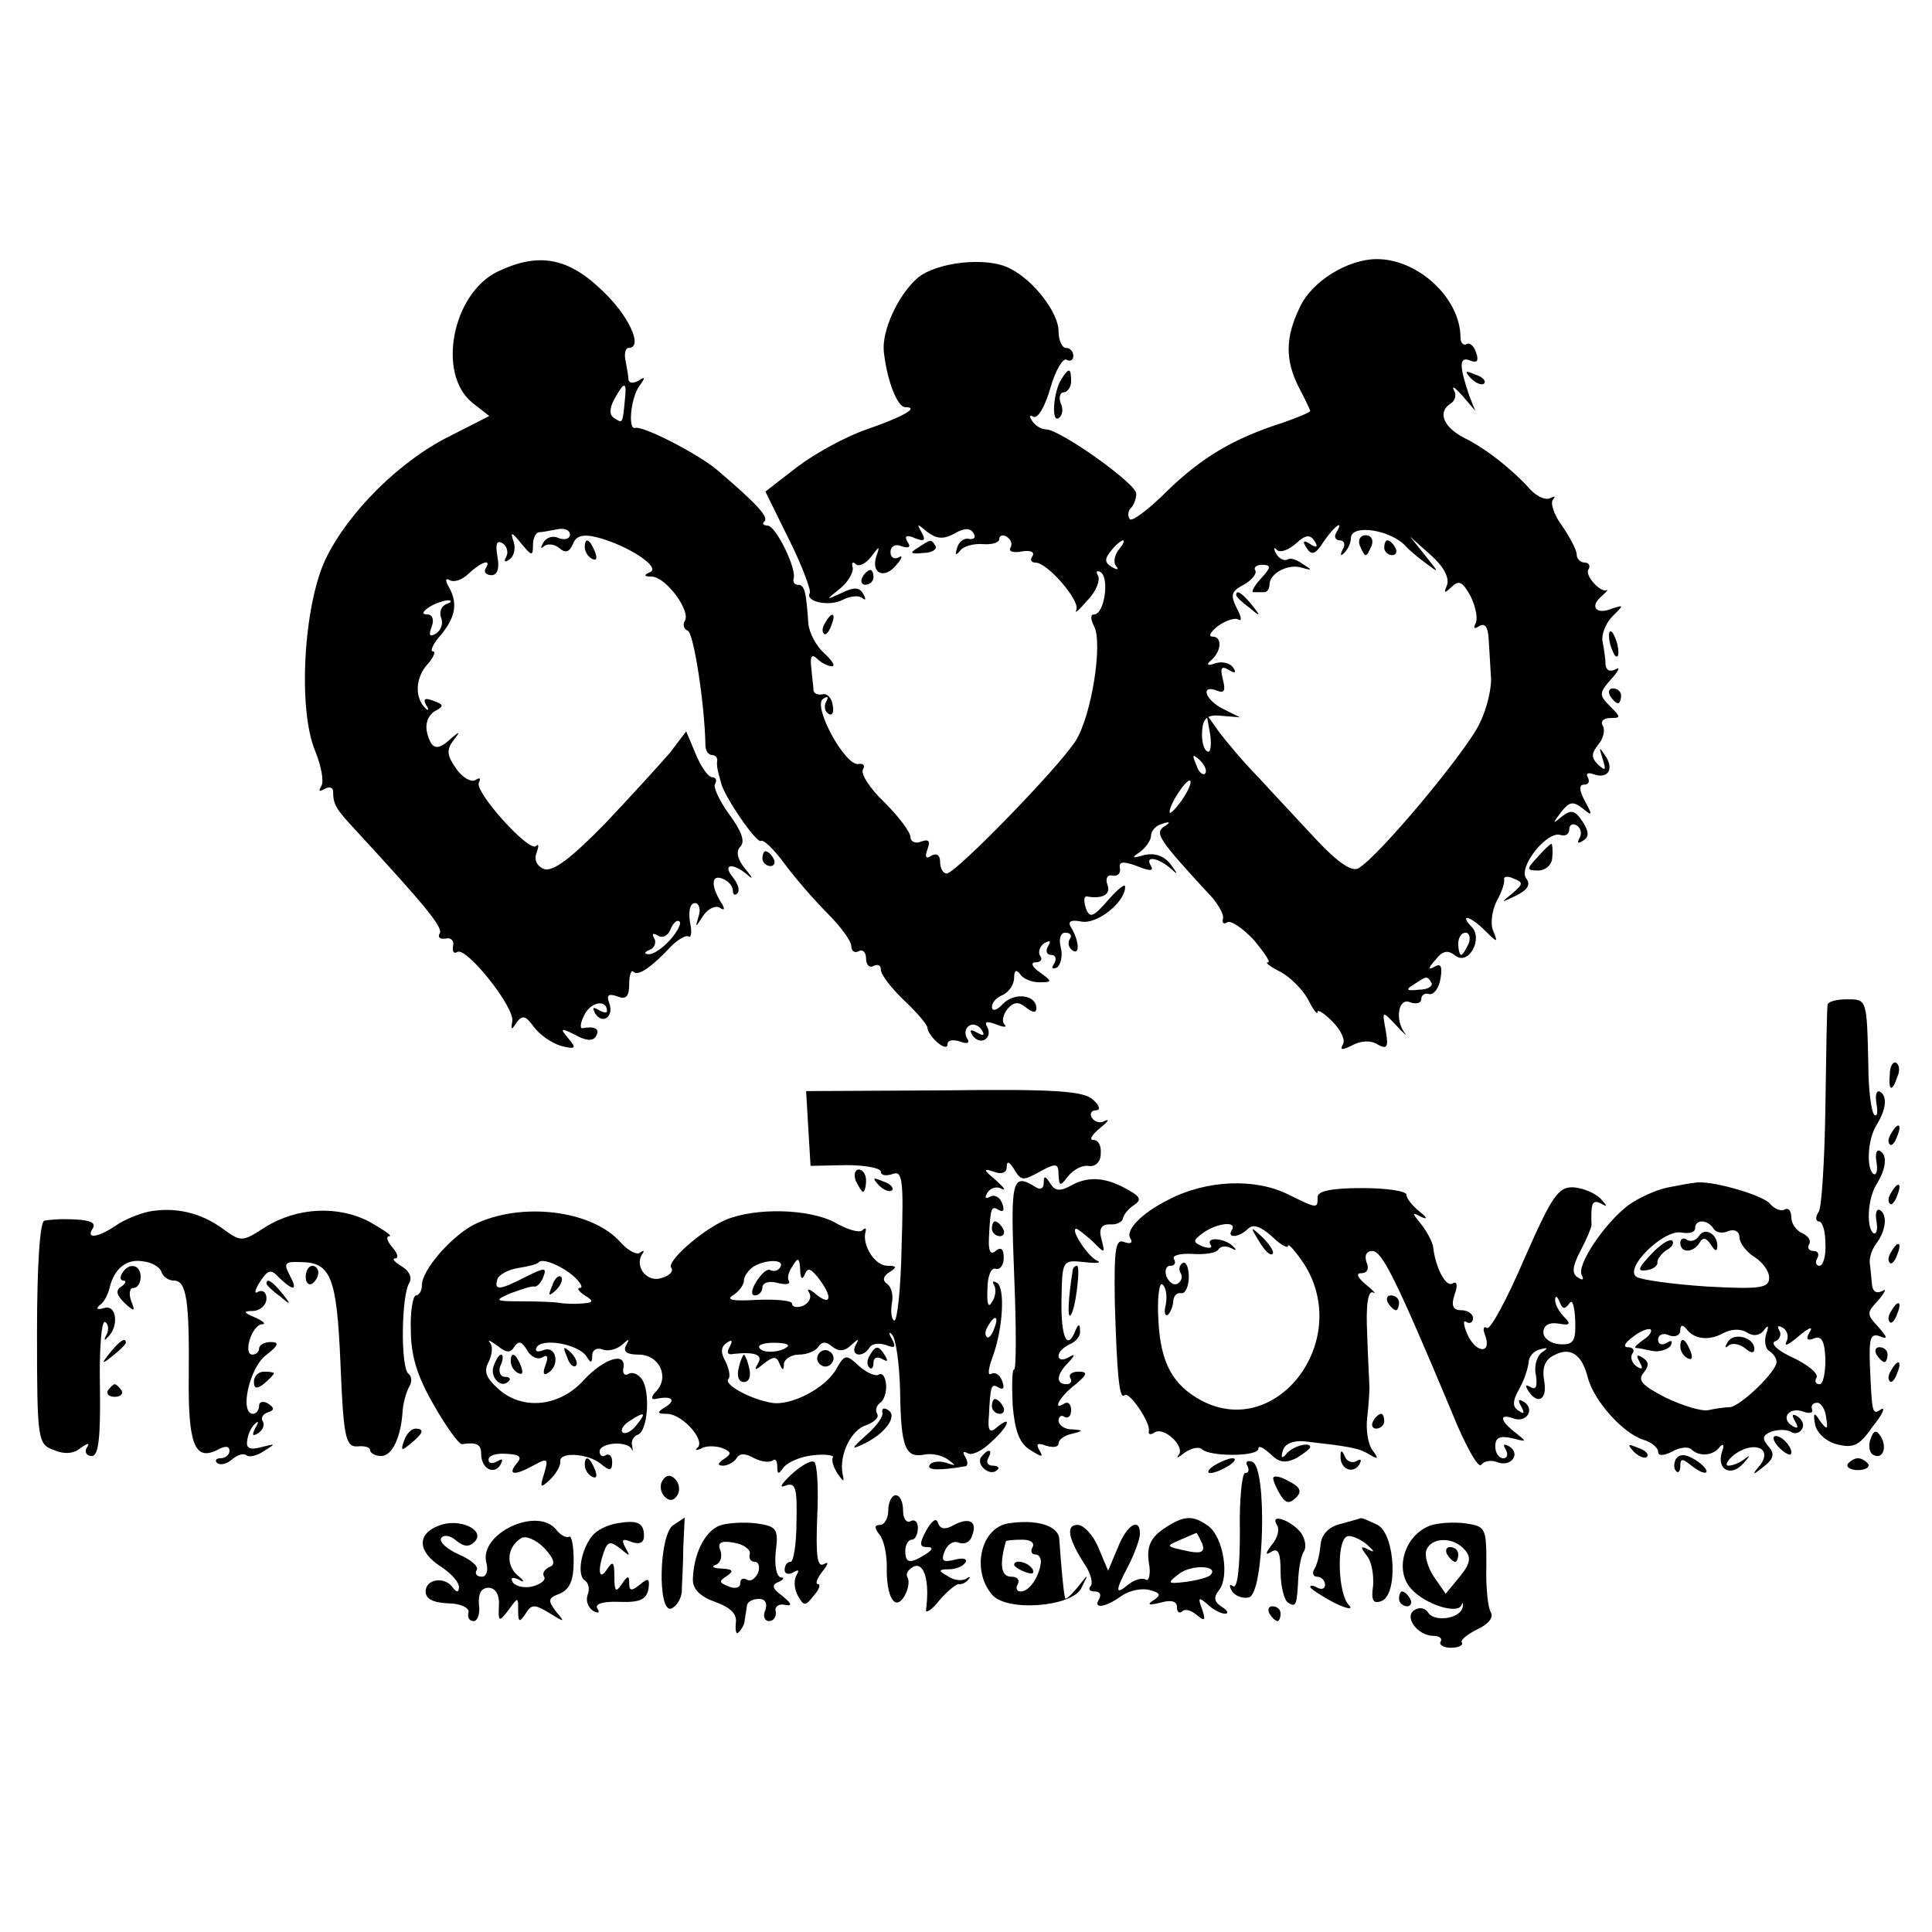 <?xml version="1.0" standalone="no"?>
<!DOCTYPE svg PUBLIC "-//W3C//DTD SVG 20010904//EN"
 "http://www.w3.org/TR/2001/REC-SVG-20010904/DTD/svg10.dtd">
<svg version="1.0" xmlns="http://www.w3.org/2000/svg"
 width="261pt" height="261pt" viewBox="0 0 261 261"
 preserveAspectRatio="xMidYMid meet">
<g transform="translate(0,261) scale(0.1,-0.1)"
fill="#000000" stroke="none">
<path d="M672 2243 c-61 -30 -82 -138 -34 -177 l23 -18 -53 -27 c-67 -33 -137
-102 -168 -166 -30 -63 -38 -204 -14 -260 8 -20 12 -41 8 -47 -4 -7 -3 -8 4
-4 7 4 12 2 12 -3 0 -18 4 -24 30 -52 94 -102 119 -132 114 -140 -3 -5 0 -8 8
-7 7 2 12 -3 10 -10 -1 -8 1 -11 6 -8 12 7 78 -75 74 -94 -2 -12 -1 -12 6 -1
8 10 12 9 23 -6 8 -11 24 -22 37 -26 20 -5 21 -3 10 10 -12 14 -11 15 9 5 14
-8 24 -9 28 -2 6 10 -1 14 -18 11 -4 -1 -3 8 3 19 9 17 30 20 30 4 0 -3 -5 -2
-12 2 -7 4 -8 3 -4 -5 10 -16 26 -4 19 14 -4 11 -1 13 11 9 12 -5 16 0 16 17
0 12 3 20 6 16 6 -6 24 6 51 35 9 9 20 15 23 13 4 -3 5 7 2 20 -2 14 0 25 7
25 5 0 8 -8 5 -17 -5 -17 -5 -17 6 0 6 9 16 14 22 11 7 -5 8 -2 2 7 -14 23
-13 38 2 32 8 -3 14 -10 14 -16 0 -6 3 -7 6 -4 4 4 1 13 -6 22 -15 18 0 20 20
3 8 -7 7 -4 -3 8 -11 13 -13 24 -7 30 7 7 2 21 -15 44 -13 18 -22 37 -19 41 3
5 1 9 -4 9 -5 0 -15 14 -22 31 l-13 31 -22 -29 c-13 -15 -52 -58 -88 -96 -46
-47 -70 -65 -82 -61 -10 4 -14 13 -10 22 3 9 3 13 -1 9 -9 -9 -84 74 -77 86 3
6 1 7 -5 3 -6 -3 -18 4 -26 16 -12 17 -13 25 -4 37 10 13 10 14 -2 4 -19 -18
-27 -16 -33 7 -3 12 1 23 10 29 13 7 13 9 -1 14 -12 5 -15 3 -10 -6 4 -6 3 -8
-1 -4 -15 14 -14 41 2 59 9 10 12 18 8 18 -4 0 -1 8 7 18 22 25 27 44 16 66
-7 12 -7 16 0 12 6 -3 17 1 25 9 17 16 32 21 23 7 -3 -5 1 -9 8 -9 8 0 11 9 8
25 -3 17 -1 23 7 18 6 -4 8 -12 5 -18 -4 -7 -2 -8 4 -4 6 4 9 14 6 24 -5 14
-3 14 10 -2 14 -17 16 -18 16 -3 0 9 3 17 8 18 4 0 15 2 25 4 9 2 17 -1 17 -7
0 -6 -7 -8 -15 -5 -8 4 -17 1 -21 -6 -4 -7 -4 -9 1 -5 4 4 14 3 20 -2 9 -8 14
-6 19 5 4 11 13 14 33 9 42 -11 87 -41 71 -47 -9 -4 -8 -6 3 -6 19 -1 53 -47
44 -60 -3 -5 -1 -11 4 -13 8 -2 23 -99 24 -155 0 -7 4 -13 9 -13 4 0 7 -3 7
-7 -1 -5 0 -11 1 -15 1 -5 3 -11 4 -15 3 -17 48 -83 54 -79 4 2 18 -12 32 -31
14 -19 40 -49 58 -67 17 -17 32 -37 32 -44 0 -7 5 -10 10 -7 5 3 10 -1 10 -10
0 -9 5 -13 10 -10 6 3 10 1 10 -5 0 -7 15 -26 33 -43 17 -16 31 -33 30 -36 0
-3 5 -12 13 -19 8 -7 14 -8 14 -3 0 6 7 7 17 4 10 -4 14 -2 9 5 -3 6 -2 13 3
16 5 4 13 1 17 -5 5 -8 3 -9 -6 -4 -9 5 -11 4 -6 -4 4 -6 12 -9 17 -5 5 3 6
10 3 16 -5 8 -1 9 12 4 10 -4 15 -4 11 0 -4 4 -2 13 4 21 9 10 15 10 25 2 9
-7 14 -8 14 -1 0 18 -29 22 -45 6 -8 -9 -15 -11 -15 -4 0 6 7 13 15 16 8 4 15
14 15 23 0 10 3 12 8 5 4 -6 15 -11 26 -11 18 0 18 1 0 14 -10 7 -12 13 -5 13
7 0 10 4 6 9 -3 5 0 13 6 17 8 4 9 3 5 -4 -4 -7 -2 -12 4 -12 6 0 8 -5 4 -12
-4 -6 -3 -8 4 -5 5 4 8 16 5 27 -3 12 0 20 6 20 7 0 10 -4 6 -9 -3 -5 -1 -12
4 -15 10 -7 9 13 -2 31 -5 8 -1 11 14 8 21 -4 59 26 59 47 0 5 -10 -3 -23 -18
-20 -23 -25 -25 -30 -11 -3 9 -3 16 1 16 22 -4 33 3 28 16 -3 8 0 14 7 12 7
-1 11 3 10 10 -2 9 4 10 23 3 17 -7 23 -7 19 0 -9 14 8 12 25 -2 12 -11 12
-10 1 5 -9 11 -21 15 -35 12 -17 -5 -18 -4 -6 4 8 6 15 16 15 22 0 7 7 14 15
16 11 4 12 2 2 -4 -12 -9 -7 -17 66 -96 9 -11 16 -23 14 -29 -1 -5 1 -7 6 -4
5 3 21 -8 36 -24 14 -17 23 -30 19 -30 -5 0 3 -6 17 -13 13 -7 30 -24 37 -37
7 -14 13 -22 13 -17 0 4 9 -2 20 -13 12 -12 18 -26 14 -31 -4 -8 -1 -8 13 -1
11 6 25 7 34 1 13 -7 15 -4 11 19 -5 27 -5 27 14 7 10 -11 16 -16 12 -11 -14
18 -9 49 7 42 8 -3 15 -1 15 4 0 6 5 9 11 7 6 -1 13 8 15 21 3 17 0 21 -8 16
-9 -5 -9 -2 1 9 10 13 17 14 27 6 18 -14 38 23 22 39 -7 7 -9 12 -6 12 4 0 15
-8 24 -17 17 -17 18 -17 11 0 -4 10 -1 28 5 40 7 12 11 25 10 29 -1 4 5 5 13
1 13 -5 13 -7 -2 -20 -16 -13 -16 -13 5 -3 16 8 20 15 14 23 -12 15 28 65 46
59 7 -2 12 1 12 8 0 6 5 8 10 5 6 -4 7 -11 4 -17 -4 -7 -2 -8 4 -4 9 5 9 12 0
26 -10 15 -15 17 -28 7 -13 -11 -13 -10 -1 6 11 14 16 15 29 5 13 -11 14 -10
3 10 -8 15 -8 22 -1 22 6 0 8 4 5 10 -3 5 0 7 8 4 20 -7 28 8 15 26 -8 12 -8
11 -3 -5 5 -16 4 -17 -6 -8 -10 10 -9 15 0 27 7 8 10 20 6 26 -3 5 1 10 10 10
15 0 15 1 0 16 -15 15 -15 18 2 37 10 11 12 17 6 13 -8 -4 -13 -2 -14 6 0 7
-2 21 -4 31 -2 9 4 25 13 34 16 16 16 16 0 11 -21 -9 -31 2 -15 16 7 6 10 10
8 9 -8 -5 -31 20 -25 28 3 5 0 9 -5 9 -6 0 -11 5 -11 11 0 6 -9 23 -20 39 -11
15 -16 31 -12 35 4 5 2 5 -4 2 -6 -3 -17 2 -26 11 -23 26 -60 56 -91 71 -28
15 -35 35 -17 46 6 4 8 12 4 18 -3 7 2 3 12 -8 l17 -20 -8 20 c-14 41 -14 54
1 48 10 -4 12 0 8 11 -3 9 -9 14 -13 11 -4 -2 -8 2 -8 9 0 53 -57 106 -113
106 -39 0 -88 -30 -104 -65 -20 -41 -20 -72 -1 -109 8 -15 15 -30 15 -31 0 -2
-17 -9 -37 -16 -66 -21 -110 -47 -157 -93 -25 -25 -48 -42 -50 -37 -3 5 -2 11
2 15 4 4 7 13 7 19 1 13 -103 87 -122 87 -6 0 -15 5 -19 12 -4 6 -3 8 2 5 6
-3 16 14 23 39 7 24 17 41 22 38 5 -3 9 0 9 5 0 6 -4 11 -10 11 -5 0 -10 10
-10 23 0 24 -33 68 -65 84 -31 17 -101 9 -126 -13 -26 -23 -48 -71 -45 -99 4
-38 18 -75 29 -75 20 0 -3 -13 -52 -30 -27 -9 -69 -32 -93 -50 l-44 -34 32
-65 c18 -36 30 -69 28 -72 -7 -12 27 -19 45 -9 10 5 22 6 26 2 5 -4 5 -1 1 6
-5 9 -13 9 -29 1 -22 -10 -22 -10 -2 6 11 9 18 22 17 28 -2 7 0 9 4 5 4 -4 13
0 21 10 11 15 12 15 7 1 -8 -24 11 -32 27 -12 8 9 9 14 3 10 -6 -3 -11 0 -11
7 0 8 7 12 15 8 10 -3 13 -1 8 6 -5 8 -1 10 10 5 13 -5 15 -3 9 8 -7 12 -6 12
7 1 13 -10 22 -11 37 -3 13 8 22 8 26 1 4 -6 1 -9 -6 -8 -6 2 -14 -4 -16 -12
-3 -10 -2 -11 4 -4 4 6 18 10 31 9 12 -1 22 2 22 7 0 5 5 6 10 3 6 -4 8 -10 5
-15 -3 -5 4 -7 15 -5 11 2 18 0 15 -6 -4 -5 -2 -9 4 -9 16 0 61 -52 55 -64 -3
-6 4 0 15 13 12 12 18 28 14 34 -3 5 -1 7 4 4 12 -8 5 -57 -9 -57 -5 0 -5 -6
0 -16 12 -22 -3 -120 -25 -155 -23 -36 -162 -179 -174 -179 -5 0 -9 7 -9 16 0
9 -5 12 -12 8 -7 -5 -9 -2 -5 9 4 11 2 14 -9 10 -7 -3 -14 0 -14 6 0 7 -16 28
-35 47 -20 19 -33 39 -29 45 3 5 0 8 -6 7 -18 -4 -63 79 -48 88 6 4 8 3 4 -4
-3 -6 -2 -13 3 -16 5 -4 8 2 6 11 -1 10 -8 17 -14 15 -6 -1 -11 1 -12 5 0 5
-2 18 -3 31 -2 16 1 19 8 12 5 -5 14 -10 20 -10 5 0 0 8 -11 18 -10 9 -20 27
-21 40 -3 43 -5 52 -14 52 -4 0 -7 3 -6 8 5 13 -24 72 -35 72 -6 0 -8 3 -4 6
5 6 -10 23 -64 69 -26 22 -100 60 -111 57 -10 -3 -6 41 6 57 8 11 8 13 -1 7
-7 -4 -13 -4 -14 1 0 4 -2 16 -4 26 -2 9 0 17 4 17 21 0 0 45 -37 79 -46 44
-86 50 -140 24z m172 -175 c-3 -31 -3 -30 -14 -23 -7 4 -7 13 0 26 14 25 17
24 14 -3z m961 -178 c-3 -5 -1 -10 5 -10 6 0 8 -6 4 -12 -4 -8 -3 -10 2 -5 5
5 9 14 9 20 0 20 56 11 75 -12 3 -3 14 -13 25 -21 20 -15 20 -15 0 10 l-20 25
28 -25 c17 -15 25 -30 22 -40 -5 -12 -4 -12 6 -3 10 10 15 7 26 -13 7 -15 10
-31 6 -37 -3 -6 -1 -7 5 -3 8 5 12 -1 13 -16 1 -13 2 -35 3 -50 2 -15 -5 -45
-15 -65 -17 -37 -137 -181 -164 -196 -9 -5 -28 8 -57 39 -24 26 -59 63 -78 84
-20 20 -43 48 -53 61 l-17 24 5 -28 c2 -15 0 -25 -4 -22 -5 2 -8 15 -7 27 1
18 7 23 26 21 l25 -2 -22 11 c-25 12 -32 34 -9 25 10 -4 12 0 8 15 -4 16 -2
19 8 13 8 -5 11 -4 6 3 -4 6 -14 9 -24 6 -10 -4 -13 -2 -7 3 15 12 17 33 3 33
-6 0 -3 6 7 14 11 8 24 12 28 9 5 -3 4 4 -2 15 -9 18 -8 23 9 32 11 6 18 15
16 19 -3 4 1 8 9 8 13 0 12 -4 -2 -19 -9 -10 -13 -18 -10 -18 4 0 10 0 15 0 4
0 7 5 7 10 0 16 26 29 44 23 14 -4 14 -3 1 5 -8 6 -17 9 -21 6 -4 -2 -11 1
-15 8 -4 7 -3 10 1 5 5 -4 16 0 26 9 13 12 19 12 25 3 5 -8 3 -10 -6 -4 -9 6
-11 4 -5 -5 7 -11 12 -9 23 8 14 21 29 32 17 12z m-294 -23 c-6 -8 -7 -18 -3
-22 4 -5 1 -5 -6 -1 -10 6 -10 11 -1 22 6 8 14 14 16 14 3 0 0 -6 -6 -13z
m-908 -73 c-7 -3 -10 -11 -7 -19 3 -7 0 -16 -7 -21 -9 -5 -10 -2 -6 9 4 10 1
17 -6 17 -8 0 -6 4 3 10 8 5 20 9 25 9 6 0 5 -3 -2 -5z m1025 -229 c-3 -3 -9
2 -12 12 -6 14 -5 15 5 6 7 -7 10 -15 7 -18z m-32 -37 c-9 -12 -16 -19 -16
-15 0 11 24 47 28 42 2 -2 -3 -14 -12 -27z m-691 -188 c-10 -11 -23 -20 -29
-19 -6 0 -6 3 2 6 6 2 9 10 6 15 -4 7 -2 8 5 4 6 -4 14 0 17 9 4 9 9 13 12 10
3 -2 -3 -14 -13 -25z m1079 -5 c-4 -8 -8 -15 -10 -15 -2 0 -4 7 -4 15 0 8 4
15 10 15 5 0 7 -7 4 -15z m-50 -53 c2 -4 -5 -9 -17 -9 -17 -2 -19 0 -7 7 18
12 18 12 24 2z"/>
<path d="M1837 1873 c3 -7 6 -13 8 -13 2 0 5 6 8 13 3 8 -1 14 -8 14 -7 0 -11
-6 -8 -14z"/>
<path d="M1870 1870 c0 -5 5 -10 11 -10 5 0 7 5 4 10 -3 6 -8 10 -11 10 -2 0
-4 -4 -4 -10z"/>
<path d="M1670 1806 c0 -2 8 -10 18 -17 15 -13 16 -12 3 4 -13 16 -21 21 -21
13z"/>
<path d="M1434 2098 c-11 -17 -14 -59 -4 -53 5 3 7 12 3 20 -3 8 -1 15 4 15 5
0 10 7 10 15 0 18 -3 19 -13 3z"/>
<path d="M1987 2099 c7 -7 15 -10 18 -7 3 3 -2 9 -12 12 -14 6 -15 5 -6 -5z"/>
<path d="M790 1871 c0 -6 4 -13 10 -16 6 -3 7 1 4 9 -7 18 -14 21 -14 7z"/>
<path d="M1240 1870 c-12 -7 -10 -9 7 -7 12 0 19 5 17 9 -6 10 -6 10 -24 -2z"/>
<path d="M1165 1830 c-3 -5 -1 -10 4 -10 6 0 11 5 11 10 0 6 -2 10 -4 10 -3 0
-8 -4 -11 -10z"/>
<path d="M1115 1769 c-4 -6 -5 -12 -2 -15 2 -3 7 2 10 11 7 17 1 20 -8 4z"/>
<path d="M2174 1746 c1 -8 5 -18 8 -22 4 -3 5 1 4 10 -1 8 -5 18 -8 22 -4 3
-5 -1 -4 -10z"/>
<path d="M2175 1670 c3 -5 8 -10 11 -10 2 0 4 5 4 10 0 6 -5 10 -11 10 -5 0
-7 -4 -4 -10z"/>
<path d="M2077 1452 c-15 -16 -15 -18 1 -18 10 0 19 8 19 18 1 10 0 18 -1 18
-2 0 -10 -8 -19 -18z"/>
<path d="M1030 1450 c0 -5 5 -10 11 -10 5 0 7 5 4 10 -3 6 -8 10 -11 10 -2 0
-4 -4 -4 -10z"/>
<path d="M2469 1253 c-1 -5 -2 -66 -3 -138 -1 -71 -5 -136 -9 -142 -5 -7 -4
-13 0 -13 5 0 9 -13 9 -30 1 -16 -3 -30 -8 -30 -5 0 -6 5 -3 10 3 6 1 10 -5
10 -6 0 -9 4 -6 9 3 5 -1 11 -9 15 -8 3 -15 13 -15 21 0 9 -4 14 -9 11 -5 -3
-14 1 -20 8 -10 12 -84 33 -102 28 -4 0 -19 -3 -35 -6 -16 -3 -40 -14 -54 -24
-33 -25 -71 -82 -63 -95 3 -6 1 -7 -5 -3 -9 5 -8 15 3 36 9 17 15 32 15 35 -1
30 1 35 13 29 9 -5 9 -4 -1 7 -7 7 -23 14 -36 15 -21 1 -29 -11 -67 -97 -23
-54 -46 -96 -50 -93 -5 3 -6 -1 -3 -9 10 -26 -11 -26 -23 -1 -6 13 -7 22 -2
18 5 -3 9 0 9 5 0 6 -7 11 -16 11 -11 0 -14 6 -9 21 5 13 3 19 -3 15 -9 -5
-23 22 -26 50 -1 6 -8 20 -16 30 -13 16 -13 17 0 10 9 -4 8 -1 -2 7 -10 8 -18
18 -18 23 0 5 -27 9 -60 9 -41 0 -60 -4 -60 -12 0 -16 0 -16 -39 3 -45 23
-112 20 -163 -7 -36 -18 -58 -41 -51 -52 4 -6 0 -8 -8 -5 -12 5 -14 -8 -13
-81 3 -98 6 -132 13 -126 6 7 36 -38 33 -48 -1 -5 2 -6 8 -2 13 8 42 -20 32
-31 -4 -5 0 -3 9 4 9 6 19 8 23 4 11 -10 76 -10 76 1 0 5 7 1 16 -7 12 -12 20
-13 35 -6 10 6 19 13 19 15 0 8 -25 1 -33 -10 -5 -6 -7 -4 -4 5 2 9 13 14 28
13 61 -7 75 -9 89 -18 12 -7 13 -6 4 6 -6 8 -9 28 -7 44 2 17 3 35 3 40 0 6
-2 38 -3 72 -2 40 1 60 8 57 5 -3 1 2 -9 10 -12 10 -15 16 -7 16 8 0 11 6 7
15 -3 9 0 15 8 15 13 0 32 -38 107 -217 18 -45 36 -77 40 -72 3 5 13 7 21 4
19 -8 33 11 17 21 -8 4 -9 3 -5 -4 4 -7 2 -12 -3 -12 -6 0 -11 7 -11 16 0 12
6 15 23 11 20 -5 20 -5 5 7 -21 16 -24 27 -4 20 18 -7 30 12 15 22 -8 5 -9 3
-4 -6 5 -9 4 -11 -3 -6 -9 5 -9 13 0 29 7 12 12 28 13 36 0 8 7 16 15 18 11 3
12 2 3 -4 -7 -5 -11 -19 -8 -31 2 -15 0 -20 -7 -16 -7 4 -8 3 -4 -4 13 -21 27
-13 22 13 -3 17 1 28 13 34 22 12 38 2 46 -30 8 -31 47 -75 75 -84 11 -3 20
-11 20 -16 0 -6 7 -6 19 0 10 6 22 7 26 3 10 -10 29 -9 38 3 5 6 7 3 3 -7 -7
-24 13 -34 30 -14 8 9 9 11 2 6 -7 -6 -17 -10 -23 -10 -5 0 -2 7 8 15 26 19
52 9 35 -14 -12 -14 -11 -15 5 -2 13 10 15 17 6 27 -9 11 -8 15 4 20 9 3 20 3
26 0 5 -4 12 -2 15 3 4 5 1 13 -5 17 -8 5 -9 3 -4 -6 5 -9 4 -11 -4 -6 -16 10
-4 26 15 19 8 -3 14 -2 12 3 -2 5 1 9 7 9 5 0 11 -9 12 -20 3 -17 1 -17 -8 -5
-8 13 -10 12 -7 -4 2 -11 14 -23 29 -27 23 -6 31 -2 49 24 13 16 18 27 11 23
-12 -8 -12 -6 -15 62 -1 34 1 41 13 37 12 -5 11 -2 -2 13 -16 17 -15 19 1 36
9 11 11 16 5 12 -8 -4 -13 -1 -14 8 -1 9 -2 22 -3 29 -1 6 2 18 8 26 14 18 16
40 6 46 -5 3 -7 -4 -5 -15 2 -11 0 -18 -4 -16 -10 7 -8 47 4 66 13 21 15 39 5
45 -5 3 -7 -4 -5 -15 2 -11 0 -18 -4 -16 -10 7 -8 47 4 66 13 21 15 39 5 45
-5 3 -7 -4 -5 -16 2 -12 1 -18 -3 -15 -4 4 -8 34 -8 67 -2 90 -2 89 -29 89
-14 0 -25 -3 -26 -7z m-805 -305 c-7 -11 10 -10 22 2 7 7 17 3 32 -10 12 -12
22 -17 22 -13 0 4 10 -7 22 -25 65 -103 -37 -238 -139 -184 -39 21 -55 51 -58
107 -2 30 1 53 5 50 5 -3 7 -15 5 -27 -3 -11 -1 -17 3 -14 4 4 7 13 7 19 1 7
5 11 11 10 5 -1 10 9 10 22 0 13 -4 21 -8 19 -5 -3 -6 -9 -3 -14 3 -5 1 -11
-4 -14 -5 -3 -11 1 -15 9 -3 8 -1 15 5 15 6 0 8 4 5 9 -3 5 8 8 25 7 16 -1 32
1 35 6 3 5 11 5 17 2 7 -4 8 -3 4 1 -10 12 -38 15 -32 4 4 -5 -1 -6 -10 -3
-14 6 -14 8 1 19 19 13 46 16 38 3z m651 2 c3 -5 12 -7 20 -3 9 3 15 -1 15 -9
0 -7 9 -19 20 -26 11 -7 20 -19 20 -28 0 -14 -11 -16 -84 -12 -46 3 -89 9 -95
13 -18 11 36 64 60 60 11 -2 19 0 19 6 0 12 17 12 25 -1z m-195 -101 c4 7 7
-3 8 -22 1 -29 -2 -34 -21 -33 -12 1 -22 8 -22 16 0 9 7 14 20 12 16 -3 18 -1
8 9 -7 7 -13 18 -12 24 0 5 3 4 6 -4 4 -10 7 -10 13 -2z m100 -49 c-8 -6 -13
-10 -10 -11 3 0 13 -2 22 -4 10 -2 21 2 25 7 3 7 1 8 -5 4 -7 -4 -12 -2 -12 4
0 7 7 10 15 6 8 -3 15 0 15 7 0 7 3 8 8 2 10 -14 30 -17 50 -6 11 6 24 6 32 1
9 -6 18 -4 23 3 6 8 7 6 3 -5 -3 -10 -1 -20 4 -23 6 -4 10 -10 10 -15 0 -13
-49 -60 -63 -61 -7 0 -20 -2 -29 -4 -9 -2 -35 6 -58 17 -31 16 -38 23 -30 33
8 10 8 15 -1 21 -8 5 -9 3 -4 -6 5 -9 4 -11 -4 -6 -6 4 -9 12 -6 17 4 5 1 9
-6 9 -7 0 -4 6 7 14 10 8 21 12 24 10 2 -3 -2 -9 -10 -14z m193 -3 c-3 -7 4
-3 17 8 13 11 20 14 15 6 -6 -10 -4 -13 6 -9 10 4 14 -4 15 -28 0 -19 -3 -34
-8 -34 -5 0 -7 4 -4 9 3 5 -11 17 -32 27 -20 9 -31 19 -24 22 6 2 9 9 6 14 -4
7 -2 8 5 4 6 -4 8 -13 4 -19z"/>
<path d="M1701 933 c7 -12 15 -20 18 -17 3 2 -3 12 -13 22 -17 16 -18 16 -5
-5z"/>
<path d="M2295 940 c-4 -6 -11 -8 -16 -5 -5 4 -9 1 -9 -4 0 -14 17 -14 26 0 4
8 9 7 15 -2 6 -10 9 -10 9 -2 0 16 -17 26 -25 13z"/>
<path d="M2231 916 c-18 -19 -20 -24 -7 -22 9 1 16 6 15 11 0 4 5 11 12 16 8
4 11 10 8 13 -3 3 -16 -5 -28 -18z"/>
<path d="M2334 797 c-4 -7 -4 -9 1 -5 4 4 14 3 22 -3 8 -7 13 -8 13 -1 0 15
-28 23 -36 9z"/>
<path d="M2270 791 c0 -6 4 -13 10 -16 6 -3 7 1 4 9 -7 18 -14 21 -14 7z"/>
<path d="M2553 1159 c-2 -23 3 -25 10 -4 4 8 3 16 -1 19 -4 3 -9 -4 -9 -15z"/>
<path d="M1092 1085 l3 -50 48 1 c26 0 47 -4 47 -9 0 -5 7 -6 16 -3 13 5 15
-7 12 -98 -1 -57 -6 -102 -10 -100 -4 2 -5 13 -3 24 2 11 -1 22 -7 26 -6 4 -5
10 3 15 11 7 11 9 -2 9 -17 0 -34 27 -30 45 2 6 0 7 -4 3 -4 -4 -21 1 -38 11
-35 18 -106 20 -147 3 -32 -14 -81 -57 -73 -65 3 -4 -2 -10 -12 -13 -19 -8
-38 13 -28 31 4 5 3 7 -2 3 -4 -4 -16 2 -26 13 -39 45 -137 56 -200 24 -31
-17 -69 -61 -69 -81 0 -8 -4 -14 -8 -14 -4 0 -8 -21 -7 -47 0 -35 9 -63 31
-101 17 -30 34 -53 38 -53 20 3 26 0 26 -13 0 -20 17 -29 26 -15 4 8 3 9 -4 5
-7 -4 -12 -3 -12 2 0 6 11 9 24 8 18 -1 22 -4 14 -13 -13 -16 -3 -17 24 -2 18
10 19 8 13 -12 -6 -19 -5 -20 8 -8 8 8 14 18 14 24 -3 14 36 12 54 -2 13 -11
16 -10 16 2 0 8 -4 12 -9 9 -4 -3 -8 0 -8 5 0 12 36 15 43 4 2 -5 2 -3 1 4 -2
6 2 13 8 15 13 5 17 58 5 75 -5 7 -13 10 -18 7 -5 -3 -8 0 -7 7 5 24 -26 14
-53 -15 -32 -36 -82 -42 -115 -13 -17 15 -21 24 -14 37 5 10 6 21 2 26 -4 5 0
3 10 -4 12 -10 18 -10 23 -1 6 8 10 7 17 -5 5 -9 14 -13 20 -10 8 5 9 1 5 -10
-4 -10 -3 -15 3 -11 17 10 12 38 -6 31 -8 -3 -12 -2 -9 4 8 13 56 4 67 -12 6
-10 8 -10 8 1 0 7 6 11 14 8 7 -3 19 0 26 6 10 9 11 9 6 0 -5 -9 1 -13 17 -13
28 0 42 -31 23 -50 -6 -6 -7 -11 -1 -10 22 5 29 -1 15 -10 -13 -8 -13 -10 1
-10 20 0 51 -34 42 -45 -5 -4 -3 -5 4 -2 6 4 19 4 28 1 13 -5 14 -8 3 -15 -9
-6 -9 -9 -1 -9 6 0 15 5 18 10 4 7 12 7 24 0 10 -5 21 -6 25 -3 3 3 6 0 6 -8
0 -11 2 -11 8 -2 5 7 22 15 40 17 17 2 30 0 27 -3 -2 -4 1 -13 6 -21 9 -13 10
-13 7 0 -4 26 12 59 33 65 10 4 17 10 14 15 -3 5 -1 11 4 15 5 3 9 14 8 25 -1
10 -5 16 -10 13 -4 -3 -17 3 -27 12 -17 16 -19 15 -30 -4 -14 -26 -62 -51 -88
-46 -29 5 -65 25 -58 32 3 3 1 14 -4 24 -7 12 -6 20 2 25 7 5 8 3 4 -5 -5 -8
-3 -12 5 -10 29 3 40 -1 33 -13 -6 -10 -4 -10 8 0 13 10 17 10 21 0 4 -10 6
-10 6 0 1 6 10 12 20 12 11 0 23 5 26 10 5 8 11 8 19 1 9 -7 17 -7 26 2 10 9
11 9 6 0 -8 -15 10 -18 19 -3 3 5 13 6 22 3 12 -5 14 -3 8 8 -5 8 -4 11 0 6 5
-4 10 -38 11 -76 1 -77 7 -91 33 -86 10 2 24 -1 32 -7 11 -8 11 -9 -3 -4 -10
3 -20 1 -22 -3 -5 -7 12 -8 47 -2 5 0 5 6 1 13 -4 6 -3 8 3 5 5 -4 20 3 31 14
24 21 31 39 9 21 -10 -9 -13 -5 -11 16 2 41 3 44 14 37 6 -3 7 1 4 9 -3 9 -10
13 -15 10 -5 -3 -4 7 2 23 14 38 17 93 6 100 -6 3 -7 2 -4 -3 3 -6 2 -16 -3
-23 -5 -9 -7 -2 -6 18 0 17 5 29 11 27 6 -2 11 5 11 15 0 12 -4 15 -11 9 -7
-6 -10 0 -9 18 2 41 3 44 14 37 6 -3 7 1 4 9 -3 9 -11 13 -17 9 -6 -3 -7 -1
-3 6 4 6 13 9 19 5 7 -3 3 2 -8 12 -17 14 -17 16 -2 11 10 -4 17 -1 17 6 0 9
3 8 9 -1 11 -18 12 -18 39 -3 19 10 22 9 22 -6 1 -16 2 -16 13 -2 7 9 19 15
27 14 9 -2 17 5 17 16 1 11 -3 19 -10 19 -6 0 -2 7 9 16 10 8 14 13 7 10 -6
-4 -14 -2 -18 4 -3 5 -1 10 5 10 7 0 6 6 -3 14 -12 12 -50 15 -201 13 l-187
-1 3 -51z m-314 -202 c7 -7 10 -13 5 -13 -4 0 -1 -5 7 -10 13 -8 12 -10 -5
-11 -11 -1 -24 0 -30 1 -5 1 -28 2 -50 2 -37 0 -38 1 -15 11 14 5 28 10 32 9
3 -1 9 5 12 13 5 13 2 13 -24 0 -35 -18 -43 -19 -38 -3 2 6 15 13 28 15 13 2
26 5 28 8 6 6 35 -7 50 -22z m276 15 c-3 -5 -9 -6 -13 -4 -4 3 -12 -4 -19 -15
-7 -11 -8 -19 -2 -19 5 0 10 5 10 11 0 6 9 9 20 6 11 -3 18 -2 16 2 -3 4 -1
13 5 21 7 12 9 11 10 -5 0 -12 3 -15 6 -7 4 10 8 9 19 -5 19 -25 17 -38 -3
-22 -9 8 -14 9 -10 3 4 -7 0 -14 -8 -18 -8 -3 -15 -2 -15 3 0 4 -21 6 -47 5
-33 -2 -43 0 -33 6 8 5 15 14 15 20 0 6 6 14 13 19 17 10 43 10 36 -1z m289
-83 c-3 -9 -8 -14 -10 -11 -3 3 -2 9 2 15 9 16 15 13 8 -4z m-279 -24 c-8 -8
-34 -10 -38 -2 -3 4 6 7 19 7 14 0 22 -2 19 -5z m-204 -106 c-7 -9 -15 -13
-19 -10 -3 3 1 10 9 15 21 14 24 12 10 -5z"/>
<path d="M746 873 c-6 -14 -5 -15 5 -6 7 7 10 15 7 18 -3 3 -9 -2 -12 -12z"/>
<path d="M2555 1079 c-4 -6 -5 -12 -2 -15 2 -3 7 2 10 11 7 17 1 20 -8 4z"/>
<path d="M1156 1015 c4 -8 8 -15 10 -15 2 0 4 7 4 15 0 8 -4 15 -10 15 -5 0
-7 -7 -4 -15z"/>
<path d="M1187 1009 c7 -7 15 -10 18 -7 3 3 -2 9 -12 12 -14 6 -15 5 -6 -5z"/>
<path d="M1370 889 c3 -71 3 -129 0 -129 -3 0 -3 -22 -2 -48 3 -35 9 -52 24
-61 16 -10 18 -10 12 0 -5 9 -2 10 9 6 10 -3 17 -2 17 3 0 5 8 11 18 13 16 4
16 5 0 6 -10 0 -18 6 -18 12 0 5 4 8 8 5 5 -3 9 1 9 9 0 8 -4 12 -9 9 -17 -11
-7 9 14 25 17 14 18 18 5 18 -9 0 -14 -4 -11 -9 3 -4 0 -8 -5 -8 -15 0 -14 13
2 29 10 11 10 13 0 7 -7 -4 -13 -3 -13 2 0 6 7 12 15 16 8 3 15 11 14 18 0 10
-2 10 -6 1 -11 -29 -20 -10 -19 41 1 54 1 54 31 51 17 -2 24 -1 17 2 -12 5
-37 43 -28 43 2 0 12 -8 22 -17 17 -17 17 -17 12 3 -4 14 0 20 11 20 9 -1 17
3 18 8 1 5 7 13 15 18 10 7 9 11 -7 20 -29 17 -53 20 -77 7 -16 -9 -23 -8 -29
2 -7 11 -9 11 -9 1 0 -8 -5 -10 -12 -5 -31 19 -33 9 -28 -118z"/>
<path d="M2555 999 c-4 -6 -5 -12 -2 -15 2 -3 7 2 10 11 7 17 1 20 -8 4z"/>
<path d="M200 973 c-13 -3 -33 -11 -44 -19 -24 -16 -40 -18 -31 -4 6 9 -4 13
-40 13 -8 0 -19 -1 -25 -2 -6 -1 -10 -59 -10 -151 0 -147 1 -151 23 -159 14
-6 27 -5 36 3 10 7 13 7 8 0 -3 -6 0 -11 7 -11 9 0 12 24 11 93 -1 51 2 91 7
88 5 -3 5 -11 2 -17 -4 -7 -3 -9 1 -4 16 14 13 45 -4 40 -10 -3 -12 -1 -6 4 6
4 11 15 13 23 6 26 23 40 45 36 12 -1 23 -8 25 -14 2 -7 10 -12 17 -12 17 0
21 -27 20 -130 -1 -90 8 -114 38 -99 11 6 17 6 17 -1 0 -5 -5 -10 -12 -10 -6
0 -8 -3 -5 -6 4 -4 13 -2 20 4 8 7 16 9 20 6 3 -3 14 -1 24 6 16 10 16 10 -4
5 -15 -4 -21 -2 -19 9 1 9 6 19 11 23 4 4 5 2 0 -6 -5 -10 -4 -12 4 -7 6 4 9
11 6 16 -3 4 0 10 7 12 9 3 9 6 0 12 -7 4 -12 2 -12 -3 0 -6 -4 -11 -8 -11
-19 0 -5 62 17 79 17 13 19 18 7 18 -9 0 -16 -4 -16 -9 0 -4 -4 -8 -9 -8 -13
0 -1 40 13 41 6 0 2 4 -9 9 -17 7 -17 9 -2 9 9 1 17 8 17 17 0 8 -5 12 -11 9
-6 -4 -5 2 2 13 11 17 15 18 26 6 20 -19 26 -18 14 4 -8 15 -6 18 14 17 42 0
50 -19 55 -138 4 -99 7 -112 23 -111 9 1 17 -1 17 -5 0 -4 7 -8 15 -8 15 0 27
26 29 62 1 11 5 25 9 32 4 6 3 14 -1 17 -11 7 -10 106 1 123 4 7 0 16 -10 22
-10 6 -14 11 -9 11 5 0 3 7 -4 15 -7 8 -9 15 -4 15 5 0 -7 8 -26 19 -43 23
-99 20 -142 -7 -31 -20 -32 -20 -57 -2 -30 22 -65 30 -101 23z"/>
<path d="M1340 950 c0 -5 5 -10 11 -10 5 0 7 5 4 10 -3 6 -8 10 -11 10 -2 0
-4 -4 -4 -10z"/>
<path d="M2555 919 c-4 -6 -5 -12 -2 -15 2 -3 7 2 10 11 7 17 1 20 -8 4z"/>
<path d="M165 890 c-3 -5 -3 -10 2 -10 4 0 3 -4 -3 -8 -8 -5 -7 -11 4 -22 14
-13 15 -12 9 3 -3 9 -2 17 3 17 6 0 10 7 10 15 0 17 -16 20 -25 5z"/>
<path d="M413 885 c0 -8 4 -12 9 -9 4 3 8 9 8 15 0 5 -4 9 -8 9 -5 0 -9 -7 -9
-15z"/>
<path d="M1449 893 c-6 -38 -7 -64 -3 -60 7 6 14 67 9 67 -3 0 -6 -3 -6 -7z"/>
<path d="M360 876 c0 -2 8 -10 18 -17 15 -13 16 -12 3 4 -13 16 -21 21 -21 13z"/>
<path d="M1875 850 c3 -5 8 -10 11 -10 2 0 4 5 4 10 0 6 -5 10 -11 10 -5 0 -7
-4 -4 -10z"/>
<path d="M2555 839 c-4 -6 -5 -12 -2 -15 2 -3 7 2 10 11 7 17 1 20 -8 4z"/>
<path d="M149 783 c-13 -16 -12 -17 4 -4 9 7 17 15 17 17 0 8 -8 3 -21 -13z"/>
<path d="M766 777 c3 -10 9 -15 12 -12 3 3 0 11 -7 18 -10 9 -11 8 -5 -6z"/>
<path d="M1106 781 c-4 -5 -2 -12 3 -15 5 -4 12 -2 15 3 4 5 2 12 -3 15 -5 4
-12 2 -15 -3z"/>
<path d="M1175 779 c-4 -6 -4 -13 -1 -16 3 -4 6 -1 6 6 0 7 5 9 12 5 7 -4 8
-3 4 4 -9 15 -13 15 -21 1z"/>
<path d="M2535 780 c3 -5 8 -10 11 -10 2 0 4 5 4 10 0 6 -5 10 -11 10 -5 0 -7
-4 -4 -10z"/>
<path d="M667 765 c-6 -15 10 -32 20 -21 4 3 1 6 -5 6 -6 0 -9 7 -6 15 4 8 4
15 1 15 -3 0 -7 -7 -10 -15z"/>
<path d="M690 771 c0 -6 4 -13 10 -16 6 -3 7 1 4 9 -7 18 -14 21 -14 7z"/>
<path d="M998 762 c-3 -11 0 -19 7 -19 7 0 10 8 7 19 -2 10 -6 18 -7 18 -1 0
-5 -8 -7 -18z"/>
<path d="M2555 759 c-4 -6 -5 -12 -2 -15 2 -3 7 2 10 11 7 17 1 20 -8 4z"/>
<path d="M343 743 c0 -9 4 -10 14 -2 7 6 13 12 13 14 0 1 -6 2 -13 2 -8 0 -14
-6 -14 -14z"/>
<path d="M146 732 c-3 -5 1 -9 9 -9 8 0 12 4 9 9 -3 4 -7 8 -9 8 -2 0 -6 -4
-9 -8z"/>
<path d="M1340 710 c0 -5 5 -10 11 -10 5 0 7 5 4 10 -3 6 -8 10 -11 10 -2 0
-4 -4 -4 -10z"/>
<path d="M1192 702 c2 -5 -8 -19 -22 -31 -20 -18 -21 -20 -4 -12 30 14 47 38
34 46 -6 4 -9 2 -8 -3z"/>
<path d="M1855 690 c-3 -5 -1 -10 4 -10 6 0 11 5 11 10 0 6 -2 10 -4 10 -3 0
-8 -4 -11 -10z"/>
<path d="M546 664 c-5 -14 -4 -15 9 -4 17 14 19 20 6 20 -5 0 -12 -7 -15 -16z"/>
<path d="M2527 666 c-3 -8 -2 -18 3 -21 13 -8 20 9 11 24 -6 10 -10 9 -14 -3z"/>
<path d="M2402 656 c7 -8 15 -12 17 -11 5 6 -10 25 -20 25 -5 0 -4 -6 3 -14z"/>
<path d="M2207 649 c7 -7 15 -10 18 -7 3 3 -2 9 -12 12 -14 6 -15 5 -6 -5z"/>
<path d="M1325 641 c-6 -11 13 -26 22 -17 4 3 1 6 -6 6 -7 0 -9 5 -6 10 3 6 4
10 1 10 -3 0 -7 -4 -11 -9z"/>
<path d="M1811 643 c-1 -17 16 -25 25 -12 4 7 3 9 -4 5 -5 -3 -13 0 -15 6 -4
9 -6 10 -6 1z"/>
<path d="M2264 639 c-3 -6 -3 -13 0 -16 3 -4 6 -1 6 7 0 10 3 10 15 0 9 -7 17
-11 20 -9 2 3 -4 10 -15 17 -13 8 -21 8 -26 1z"/>
<path d="M790 631 c0 -6 4 -13 10 -16 6 -3 7 1 4 9 -7 18 -14 21 -14 7z"/>
<path d="M1069 618 c-14 -13 -17 -19 -8 -15 14 5 16 -3 15 -49 0 -30 -4 -54
-8 -54 -5 0 -8 -5 -8 -11 0 -5 5 -7 12 -3 7 4 8 3 4 -4 -4 -7 -3 -19 2 -28 8
-14 10 -14 21 0 8 9 10 16 6 16 -4 0 -1 8 6 17 8 10 9 14 2 10 -9 -5 -11 11
-9 63 2 39 0 72 -4 75 -4 3 -18 -5 -31 -17z"/>
<path d="M1640 630 c-8 -5 -10 -10 -5 -10 6 0 17 5 25 10 8 5 11 10 5 10 -5 0
-17 -5 -25 -10z"/>
<path d="M1685 630 c3 -6 2 -10 -3 -10 -4 0 -8 -36 -7 -79 0 -47 -3 -77 -9
-74 -5 4 -6 1 -2 -6 4 -7 15 -11 23 -9 21 4 25 175 5 183 -7 3 -10 0 -7 -5z"/>
<path d="M2496 632 c-2 -4 4 -8 14 -8 10 0 16 4 14 8 -3 4 -9 8 -14 8 -5 0
-11 -4 -14 -8z"/>
<path d="M895 610 c-4 -6 -3 -16 3 -22 6 -6 12 -6 17 2 4 6 3 16 -3 22 -6 6
-12 6 -17 -2z"/>
<path d="M1720 613 c0 -4 5 -15 10 -23 7 -11 12 -12 21 -3 8 8 6 14 -10 22
-12 7 -21 8 -21 4z"/>
<path d="M1200 570 c0 -11 -5 -20 -11 -20 -8 0 -8 -4 -1 -13 6 -7 10 -26 10
-43 -1 -41 11 -62 24 -40 5 9 7 20 4 25 -3 5 1 11 9 15 14 5 21 -21 16 -59 -1
-5 8 0 18 13 11 13 23 22 26 22 4 -1 10 2 13 6 4 4 2 5 -3 1 -6 -3 -17 -2 -25
4 -13 7 -12 9 2 9 9 0 19 4 22 9 4 5 -3 7 -14 4 -16 -4 -19 -2 -14 11 4 10 12
15 19 12 8 -3 16 1 18 9 8 19 -3 26 -24 15 -12 -7 -19 -6 -22 3 -2 7 -8 3 -16
-11 -9 -17 -9 -22 1 -22 9 0 9 -3 -2 -10 -21 -13 -27 -12 -27 5 0 8 4 15 9 15
4 0 8 7 8 16 0 8 -4 12 -10 9 -5 -3 -10 3 -10 14 0 12 -4 21 -10 21 -5 0 -10
-9 -10 -20z"/>
<path d="M593 549 c-30 -11 -29 -35 2 -55 14 -9 25 -21 25 -28 0 -7 -3 -8 -8
-1 -11 16 -37 12 -37 -5 0 -10 10 -15 30 -16 17 0 29 -6 28 -12 -2 -7 1 -12 7
-12 5 0 9 10 7 23 -1 14 3 22 13 22 9 0 15 -9 14 -24 -1 -22 0 -23 13 -6 13
18 13 18 13 -1 0 -16 2 -16 10 -4 8 13 12 13 32 1 21 -13 22 -13 9 2 -11 15
-11 18 5 24 14 6 19 18 19 45 0 20 -3 34 -6 32 -4 -2 -12 2 -18 10 -26 31
-104 -6 -94 -45 3 -11 0 -19 -6 -19 -7 0 -10 4 -7 9 3 5 -8 14 -24 21 -16 7
-27 17 -24 22 3 5 12 4 20 -3 11 -9 18 -9 25 -2 16 16 -21 33 -48 22z m149
-56 c-6 -3 -10 -8 -7 -13 3 -4 -4 -10 -15 -13 -11 -3 -23 0 -27 5 -4 7 -1 8 8
4 8 -5 8 -2 -2 6 -16 14 -14 38 5 50 6 4 20 -2 31 -13 14 -15 16 -23 7 -26z"/>
<path d="M833 552 c-12 -2 -27 -9 -33 -17 -15 -18 -21 -53 -10 -60 5 -3 7 -12
4 -19 -3 -8 0 -17 7 -22 7 -4 10 -3 6 3 -4 6 7 10 30 9 27 -1 36 3 39 17 2 15
0 16 -12 6 -11 -9 -14 -8 -14 2 0 11 -2 11 -10 -1 -8 -12 -10 -10 -10 10 0 20
-2 22 -10 10 -11 -17 -13 -1 -4 24 5 14 9 14 22 4 13 -11 14 -11 7 1 -6 11 -4
13 8 8 11 -4 17 -1 17 8 0 18 -9 22 -37 17z"/>
<path d="M910 550 c-20 -12 -22 -120 -3 -113 7 3 13 13 14 22 0 9 2 35 2 59 1
23 2 42 2 42 0 0 -7 -5 -15 -10z"/>
<path d="M972 549 c-20 -8 -35 -38 -36 -73 0 -13 10 -23 30 -30 22 -8 30 -17
28 -29 -1 -11 1 -16 4 -12 4 4 8 11 8 16 1 5 2 14 3 19 0 6 8 10 16 10 9 0 12
-6 9 -15 -4 -8 -1 -15 5 -15 6 0 10 6 9 13 -2 6 4 11 12 9 11 -2 10 1 -3 12
-14 10 -15 15 -5 19 7 3 8 6 3 6 -6 1 -9 16 -7 35 4 31 1 34 -26 38 -16 2 -39
1 -50 -3z m41 -38 c-2 -6 1 -11 7 -11 5 0 7 -7 4 -15 -4 -8 -10 -12 -15 -9 -5
3 -9 1 -9 -5 0 -6 -7 -8 -16 -4 -13 5 -13 7 -2 14 10 7 8 9 -7 10 -11 0 -15 3
-8 5 7 3 9 12 6 20 -4 10 1 13 18 10 13 -2 23 -9 22 -15z"/>
<path d="M1362 552 c-37 -6 -50 -63 -22 -96 19 -24 109 -17 121 9 10 20 10 20
-5 1 -9 -11 -17 -18 -17 -15 -2 4 -6 50 -8 80 -1 18 -31 27 -69 21z m33 -32
c-3 -5 -2 -10 4 -10 5 0 8 -6 7 -12 -3 -20 -16 -38 -27 -38 -6 0 -7 5 -4 10 3
6 -1 10 -9 10 -14 0 -16 17 -7 48 1 1 10 2 22 2 11 0 17 -4 14 -10z"/>
<path d="M1370 496 c0 -2 7 -7 16 -10 8 -3 12 -2 9 4 -6 10 -25 14 -25 6z"/>
<path d="M1571 544 c-17 -12 -22 -24 -19 -45 3 -15 0 -26 -4 -23 -5 3 -15 0
-23 -6 -19 -16 -19 -10 0 26 8 16 15 35 15 42 0 23 -18 12 -30 -19 l-13 -31
-13 31 c-7 17 -20 31 -28 31 -17 0 -13 -19 11 -56 7 -11 10 -24 6 -27 -3 -4
-1 -7 6 -7 7 0 9 -4 6 -10 -9 -14 8 -12 30 4 10 7 27 11 38 8 15 -4 16 -7 5
-14 -9 -6 -6 -7 10 -3 14 4 22 2 22 -6 0 -7 3 -9 7 -6 3 4 12 2 20 -5 11 -9
12 -7 7 8 -6 16 -5 17 7 7 7 -7 18 -13 24 -13 5 0 4 4 -4 9 -11 7 -12 13 -4
23 14 18 6 70 -14 86 -22 16 -34 15 -62 -4z m53 -19 c4 -11 0 -14 -17 -11 -33
7 -33 7 -12 16 11 5 21 9 21 9 1 1 4 -6 8 -14z m11 -43 c-3 -3 -18 -7 -33 -9
-25 -3 -26 -2 -9 11 17 13 55 11 42 -2z"/>
<path d="M1725 550 c4 -6 1 -18 -7 -27 -9 -12 -9 -15 0 -9 9 5 12 -2 12 -28 0
-19 5 -38 10 -41 11 -7 12 -4 14 35 1 14 4 30 8 35 3 6 1 17 -5 25 -14 17 -42
26 -32 10z"/>
<path d="M1810 551 c-16 -4 -25 -15 -26 -28 -1 -11 -4 -25 -8 -32 -4 -6 -2
-11 3 -11 6 0 11 -5 11 -11 0 -5 -4 -7 -10 -4 -5 3 -10 4 -10 1 0 -2 15 -12
32 -21 18 -9 27 -10 20 -3 -14 14 -17 84 -3 92 4 3 17 -2 27 -10 10 -9 12 -12
4 -8 -12 6 -13 5 -4 -7 7 -8 10 -26 9 -41 -3 -20 0 -25 11 -21 23 8 19 90 -5
103 -11 5 -21 10 -23 9 -2 -1 -14 -4 -28 -8z"/>
<path d="M1932 549 c-35 -13 -49 -61 -25 -86 18 -20 61 -34 67 -22 2 5 3 4 2
-2 -3 -16 -39 -21 -47 -7 -4 6 -12 7 -18 3 -15 -9 4 -35 26 -35 8 0 12 -4 9
-8 -2 -4 4 -8 14 -8 10 0 17 3 15 7 -3 3 7 11 21 18 15 7 22 16 18 23 -4 6 -7
35 -6 64 0 50 -1 52 -28 56 -15 2 -37 1 -48 -3z m47 -33 c9 -10 7 -19 -7 -36
l-19 -23 -16 23 c-8 12 -13 29 -10 36 7 18 37 18 52 0z"/>
<path d="M1955 510 c3 -5 8 -10 11 -10 2 0 4 5 4 10 0 6 -5 10 -11 10 -5 0 -7
-4 -4 -10z"/>
<path d="M1890 450 c0 -5 5 -10 11 -10 5 0 7 5 4 10 -3 6 -8 10 -11 10 -2 0
-4 -4 -4 -10z"/>
<path d="M1715 430 c3 -5 8 -10 11 -10 2 0 4 5 4 10 0 6 -5 10 -11 10 -5 0 -7
-4 -4 -10z"/>
</g>
</svg>
